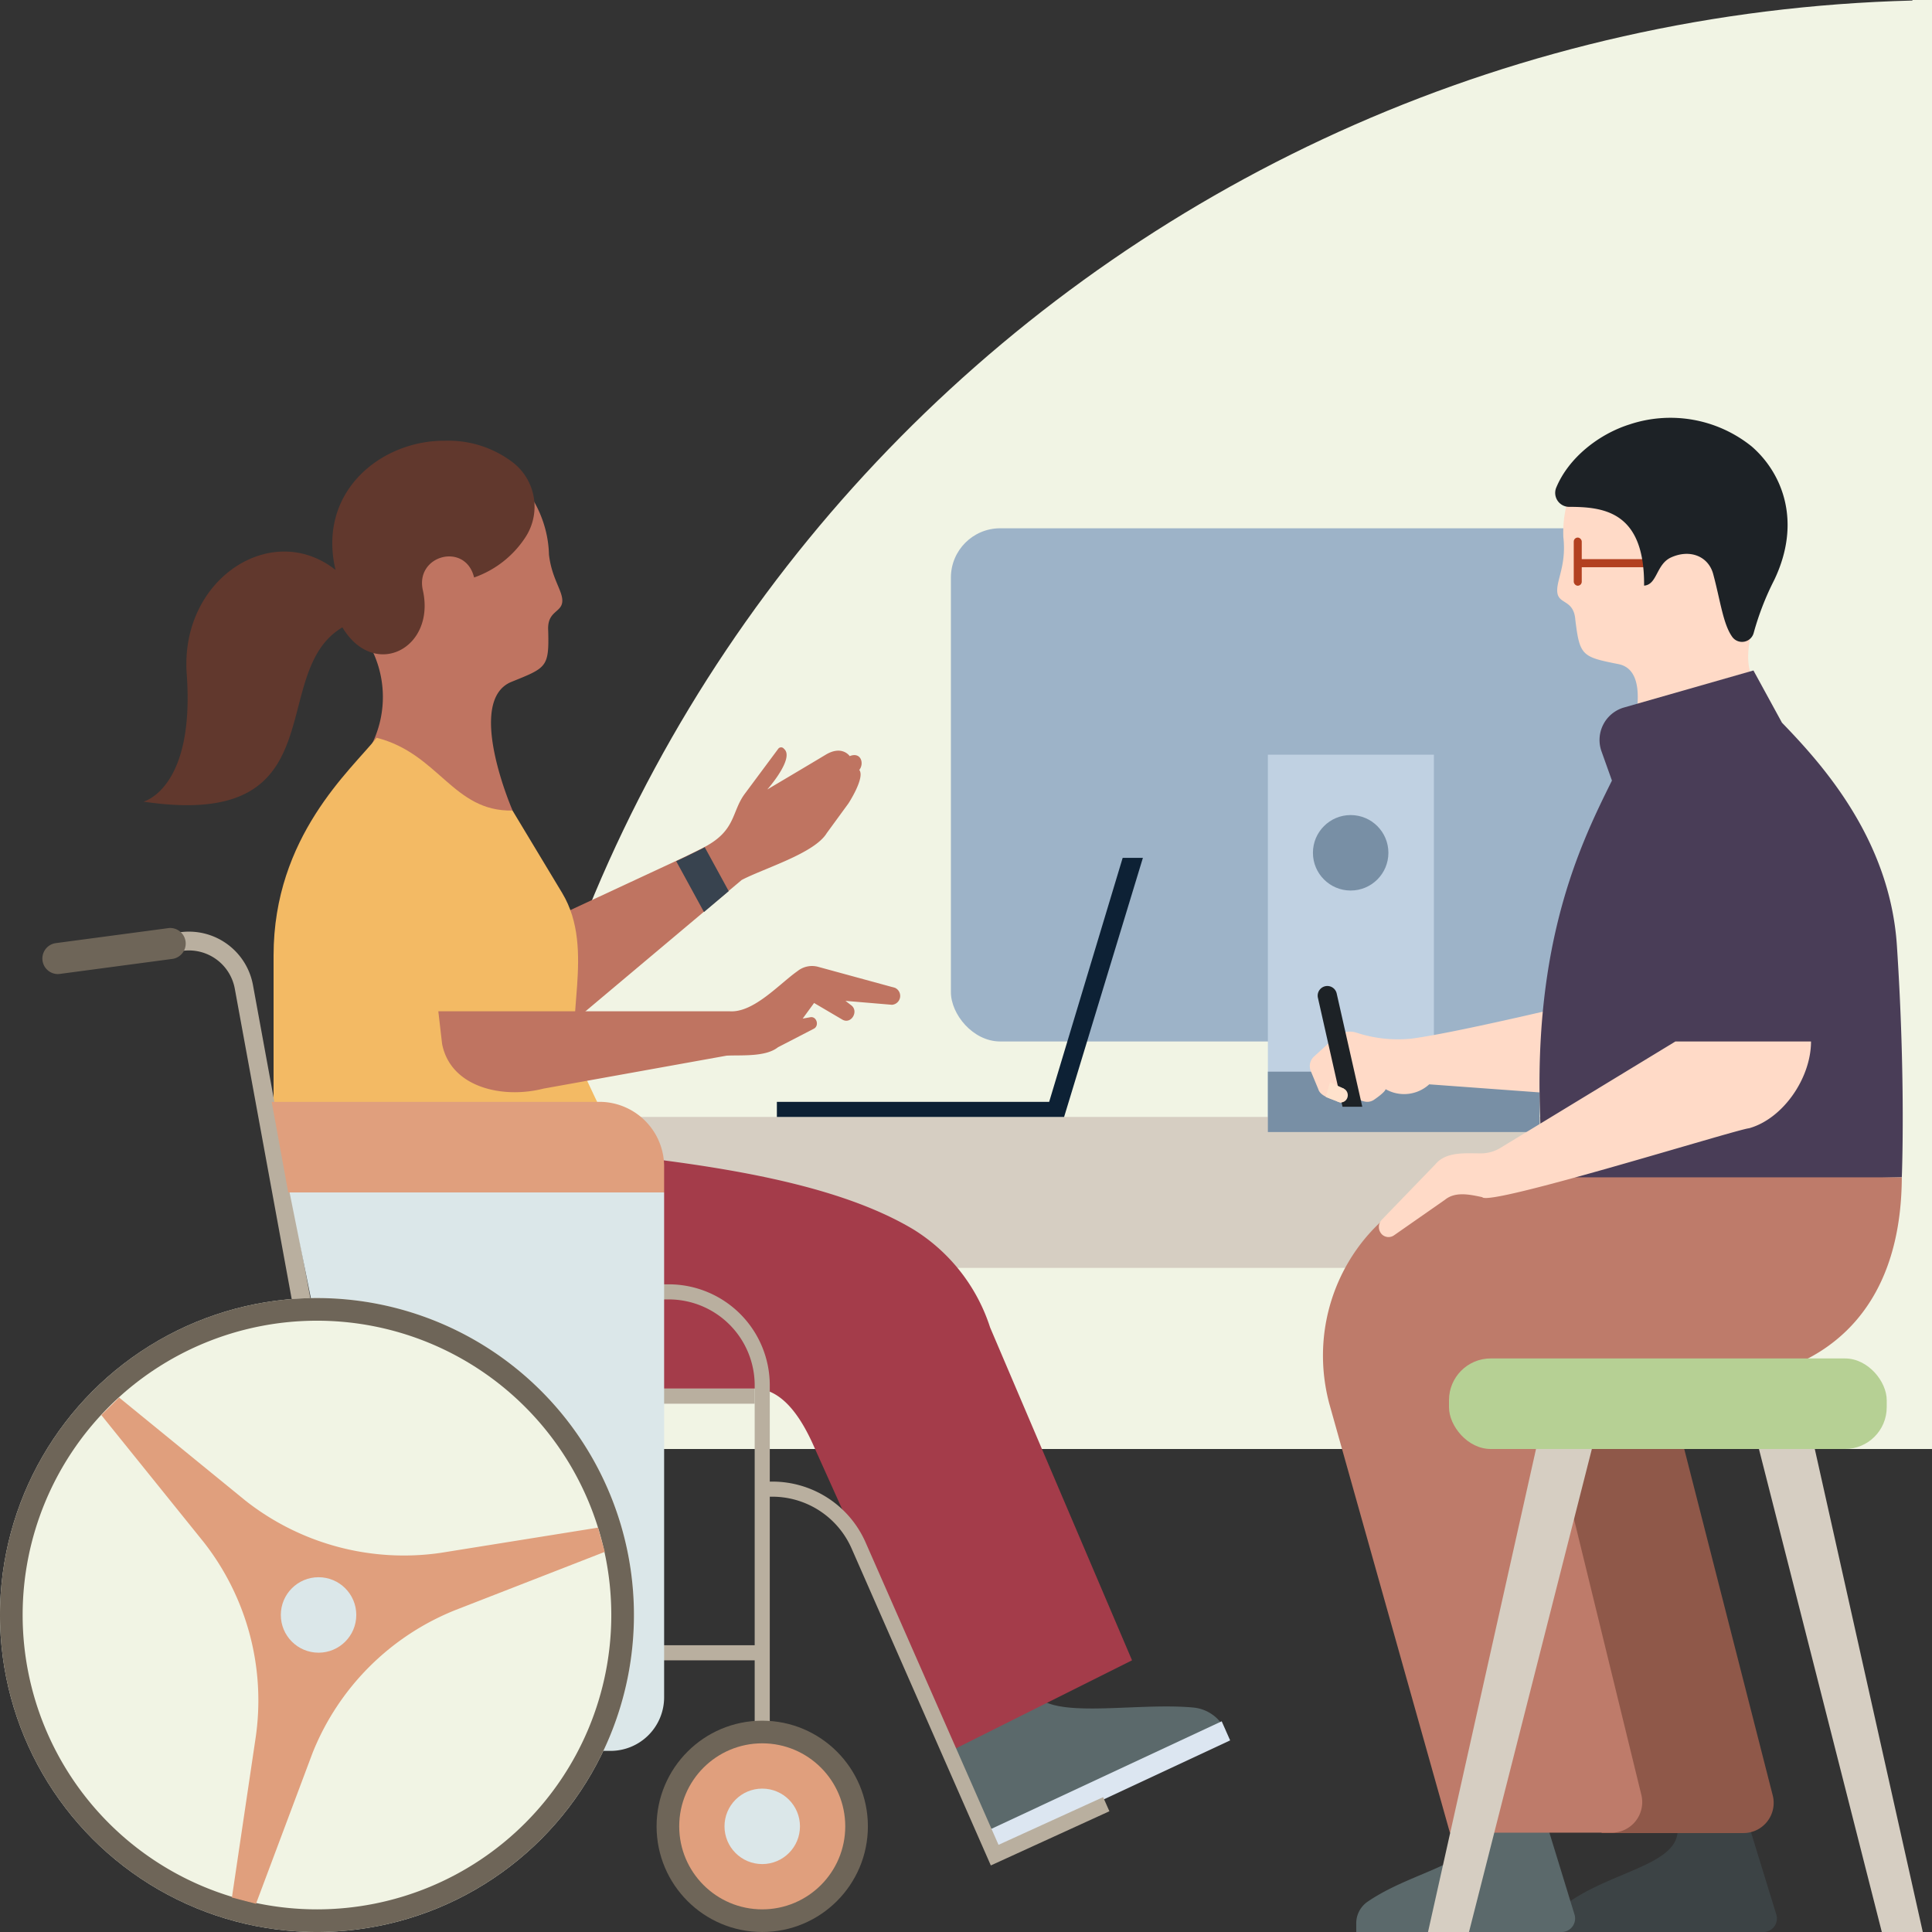 <svg xmlns="http://www.w3.org/2000/svg" width="256" height="256" viewBox="0 0 256 256" id="main-coworkers-2-large" data-supported-dps="256x256">
  <rect x="0" y="0" width="256" height="256" fill="#333333" stroke="none"/>
  <path d="M253.41 0v.07C148.33 2.78 64 87.67 64 192h192V0z" fill="#f1f4e4"/>
  <rect x="126" y="70" width="104" height="68" rx="6.53" fill="#9db3c8"/>
  <path fill="#c0d1e2" d="M168 100h22v48h-22z"/>
  <circle cx="178.97" cy="113" r="5" fill="#788fa5"/>
  <path fill="#d6cec2" d="M44 148h204v20H44z"/>
  <path fill="#0d2135" d="M141 148h-38.06v-2h36.08l9.74-32.33h2.68L141 148z"/>
  <path d="M136.84 223.88l-12.06 5.81c.8 2 6.19 14.33 6.19 14.33l31.44-14.68a5.22 5.22 0 00-4.27-3.08c-7.99-.75-19.75 1.87-21.3-2.38z" fill="#5b696b"/>
  <path d="M161.88 228.08l1.12 2.53-31.44 14.68s-.45-1-1.1-2.54z" fill="#dce6f1"/>
  <path d="M112.59 100.19s-1-1.5-3.19-.18-7.73 4.6-7.73 4.6 3.69-4.16 2.21-5.39a.47.47 0 00-.76 0l-4.46 6c-1.74 2.39-1.14 4.8-5.28 7-.42.24-2 1-2.46 1.23l-1.32.62-20.43 9.5 3.58 14.49 25.53-21.46c3-1.57 9.64-3.52 11.27-6.21l2.87-3.93s2.24-3.43 1.44-4.44c.68-.84.23-2.44-1.27-1.83z" fill="#bf7461"/>
  <path d="M86 184h14c3.92 0 6.45 4.4 8 8l18 40 24-12-18.8-44.09a23.9 23.9 0 00-10.16-13c-8.73-5.23-21.63-7.74-35-9.4l-4.87-.94z" fill="#a43c4a"/>
  <path d="M72.74 73.47C72.55 65.86 66.29 59 58.41 59 47.08 58.78 41.76 74.62 48 84a14.13 14.13 0 01-.72 17.61l.28.13 12.89 7.45 7.47-1.79s-6.33-14.53-.15-17.05c4.64-1.88 5-1.91 4.87-6.76-.18-2.72 1.87-2.37 1.87-4 0-1.38-1.42-2.99-1.77-6.12z" fill="#bf7461"/>
  <path d="M36.25 150.82V126.6c0-15.79 10.27-24.58 13.66-28.84 8.25 2.1 10.13 9.82 18 9.64l6.59 10.94c4.53 7.54-.05 17.53 2.33 22.76s5.58 11.69 5.58 11.69z" fill="#f3ba64"/>
  <path d="M118.59 130.89l-10.18-2.78a3.08 3.08 0 00-2.74.57c-2.4 1.68-5.81 5.55-9 5.32H58.08l.5 4.32c1.12 5.77 8 7.31 13.42 5.93l24.28-4.37c1.94-.1 5.16.2 6.8-1.11l4.74-2.45c.78-.38.4-1.7-.46-1.53l-1 .18 1.51-2.07 3.74 2.2c1.19.69 2.24-1.14 1.16-1.91l-.74-.57 6.16.52a1.18 1.18 0 00.4-2.25z" fill="#bf7461"/>
  <path d="M59 58.4c-8.45-.09-17 6.72-14.54 17.12-8.42-6.67-20.61 1.16-19.72 13.77 1.11 15.27-5.74 16.93-5.74 16.93 26 3.86 16.18-17.07 26.37-23.09 4.2 7 12.36 2.82 10.67-4.88-1.1-4.69 5.64-6.47 6.78-1.73a13.39 13.39 0 006.86-5.42 7.41 7.41 0 00-1.64-9.76A14.06 14.06 0 0059 58.4z" fill="#61382d"/>
  <path d="M96.56 118.08l-3.28 2.77-3.68-6.74 1.32-.62 1.89-.93.57-.3z" fill="#38434f"/>
  <path d="M131.29 247.18l-18.45-42a11.48 11.48 0 00-10.51-6.86h-1.43v-2h1.43a13.48 13.48 0 0112.34 8l17.64 40.13 13.86-6.32.83 1.87zM86.27 218h14.63v2H86.27z" fill="#b9af9f"/>
  <path d="M102 242.32h-2v-58.77a11.39 11.39 0 00-11.37-11.37H73.78v-2h14.85A13.39 13.39 0 01102 183.55z" fill="#b9af9f"/>
  <path fill="#b9af9f" d="M86.27 184H100v2H86.27zM40 179.48L31.11 131a6.18 6.18 0 00-6.95-5l-3.4.46-.33-2.46 3.4-.47a8.63 8.63 0 019.69 7L42.4 179z"/>
  <path d="M88 158v66.9a7.1 7.1 0 01-7.1 7.1H53.26l-14.89-74z" fill="#dbe7e9"/>
  <path d="M88 154.76V158H38.19L36 146h43.6a8.59 8.59 0 018.4 8.76z" fill="#e09f7d"/>
  <circle cx="42" cy="214" r="42" fill="#f1f4e4"/>
  <path d="M42 175a39 39 0 11-39 39 39 39 0 0139-39m0-3a42 42 0 1042 42 42 42 0 00-42-42z" fill="#6e6558"/>
  <path d="M79.24 202.42l.9 3.21-19.72 7.68a33.93 33.93 0 00-19 18.95l-7.5 20-3.19-.83 3.14-21.15A34 34 0 0027 204.35L13.42 187.5l2.36-2.32 16.73 13.65a33.94 33.94 0 0025.89 6.93z" fill="#e09f7d"/>
  <circle cx="42.21" cy="213.99" r="5" fill="#dbe7e9"/>
  <path d="M7.66 129.07a2.06 2.06 0 01-.27-4.1l15-2a2.06 2.06 0 01.53 4.08l-15 2z" fill="#6e6558"/>
  <path d="M222.29 242.18h9.54l3.54 11.5a1.79 1.79 0 01-1.71 2.32h-27.21v-1.12a3.47 3.47 0 011.48-2.88c6.13-4.21 14.74-5 14.36-9.82z" fill="#3c4345"/>
  <path d="M195.56 242.18h9.54l3.53 11.5a1.79 1.79 0 01-1.71 2.32h-27.21v-1.12a3.47 3.47 0 011.48-2.88c6.13-4.21 14.75-5 14.37-9.82z" fill="#5b696b"/>
  <path fill="#788fa5" d="M168 142h36v8h-36z"/>
  <path d="M234.87 237.8l-14.05-55h-30.49l21.91 60.09H231a4 4 0 003.87-5.09z" fill="#8f5849"/>
  <path d="M187 137.63a17.7 17.7 0 01-7.34-.82 2.92 2.92 0 00-2.79.67l-2.76 2.52a1.72 1.72 0 00-.43 1.91l1 2.41c.29 1 1.89 1.31 2.71 1.7s1.46-.64 1.14-1.32c.95.63 2.28 1.8 3.48 1.06 0 0 1.51-1 1.59-1.44a4.93 4.93 0 005.78-.64l24.19 1.77.23-13.62s-20 4.91-26.8 5.8z" fill="#ffdac7"/>
  <path d="M177.89 146.65h2.62l-3.39-15a1.27 1.27 0 00-1.25-1 1.28 1.28 0 00-1.24 1.56z" fill="#1d2226"/>
  <ellipse cx="177.68" cy="145.12" rx=".91" ry=".96" fill="#ffe2cc"/>
  <path fill="#ffe2cc" d="M178.05 144.24l-1.83-.84-.54 1.96 1.62.63.75-1.75z"/>
  <path d="M232 84c.3-1.49 3.2-12.61 2.78-15.58a14.14 14.14 0 00-16.4-11.93 11.71 11.71 0 00-8.62 5.51 15.3 15.3 0 00-2.61 9.16c.05.41.07.79.08 1.15.08 3.07-1.07 4.85-.87 6.24.22 1.55 2.17.89 2.38 3.58.58 4.77.88 4.91 5.72 5.87s1.31 10.87 1.31 10.87l20.34-3c-3.61-5.51-5.25-6.15-4.11-11.87z" fill="#ffdac7"/>
  <path d="M251.35 125.31c-.93-14.18-10-24.14-15.23-29.55l-3.78-6.92-17.23 4.93a4.48 4.48 0 00-2.88 5.85l1.36 3.81c-4.46 9-12 24.13-8.85 53.6L252 156s.54-12.65-.65-30.69z" fill="#493d57"/>
  <path d="M204 182.6l13.49 55.24a4.05 4.05 0 01-3.94 5h-21.43l-16-56.91C172.17 170.87 183 156 197.83 156H252c-.13 26-21.46 26.6-21.46 26.6H204" fill="#be7b6a"/>
  <path d="M222 138l-23.25 14.14a5 5 0 01-2.54.69c-2 0-4.59-.27-6 1.43l-7.11 7.36a1.39 1.39 0 000 1.93 1.26 1.26 0 001.61.14l6.79-4.74c1.38-1.11 3.34-.65 4.91-.32.83 1.29 33.73-9 35.35-9.13 4.51-1.26 8.21-6.66 8.21-11.5z" fill="#ffdac7"/>
  <rect x="208.53" y="71.23" width="1.06" height="6.38" rx=".53" fill="#b24020"/>
  <path fill="#b24020" d="M217.84 74.09v1.07h-8.59v-1.07z"/>
  <path d="M207.85 67.16c4.57 0 10.08.54 10 10.44 1.76-.13 1.59-2.84 3.58-3.74 2.55-1.15 5-.12 5.6 2.29.93 3.47 1.29 6.52 2.48 8.21a1.6 1.6 0 002.87-.52 37 37 0 012.72-7c3.68-7.7 1.08-14.16-3-17.69a17.16 17.16 0 00-16.18-2.91c-4 1.26-8.07 4.37-9.73 8.42a1.85 1.85 0 001.66 2.5z" fill="#1d2226"/>
  <rect x="192" y="180" width="58" height="12" rx="5.53" fill="#b6d094"/>
  <path fill="#d6cec2" d="M203.53 192l-14.31 64h5.43l16.28-64h-7.4zM240.47 192l14.31 64h-5.43l-16.28-64h7.4z"/>
  <circle cx="101" cy="242" r="14" fill="#6e6558"/>
  <circle cx="101" cy="242" r="11" fill="#e09f7d"/>
  <circle cx="101" cy="242" r="5" fill="#dbe7e9"/>
</svg>
